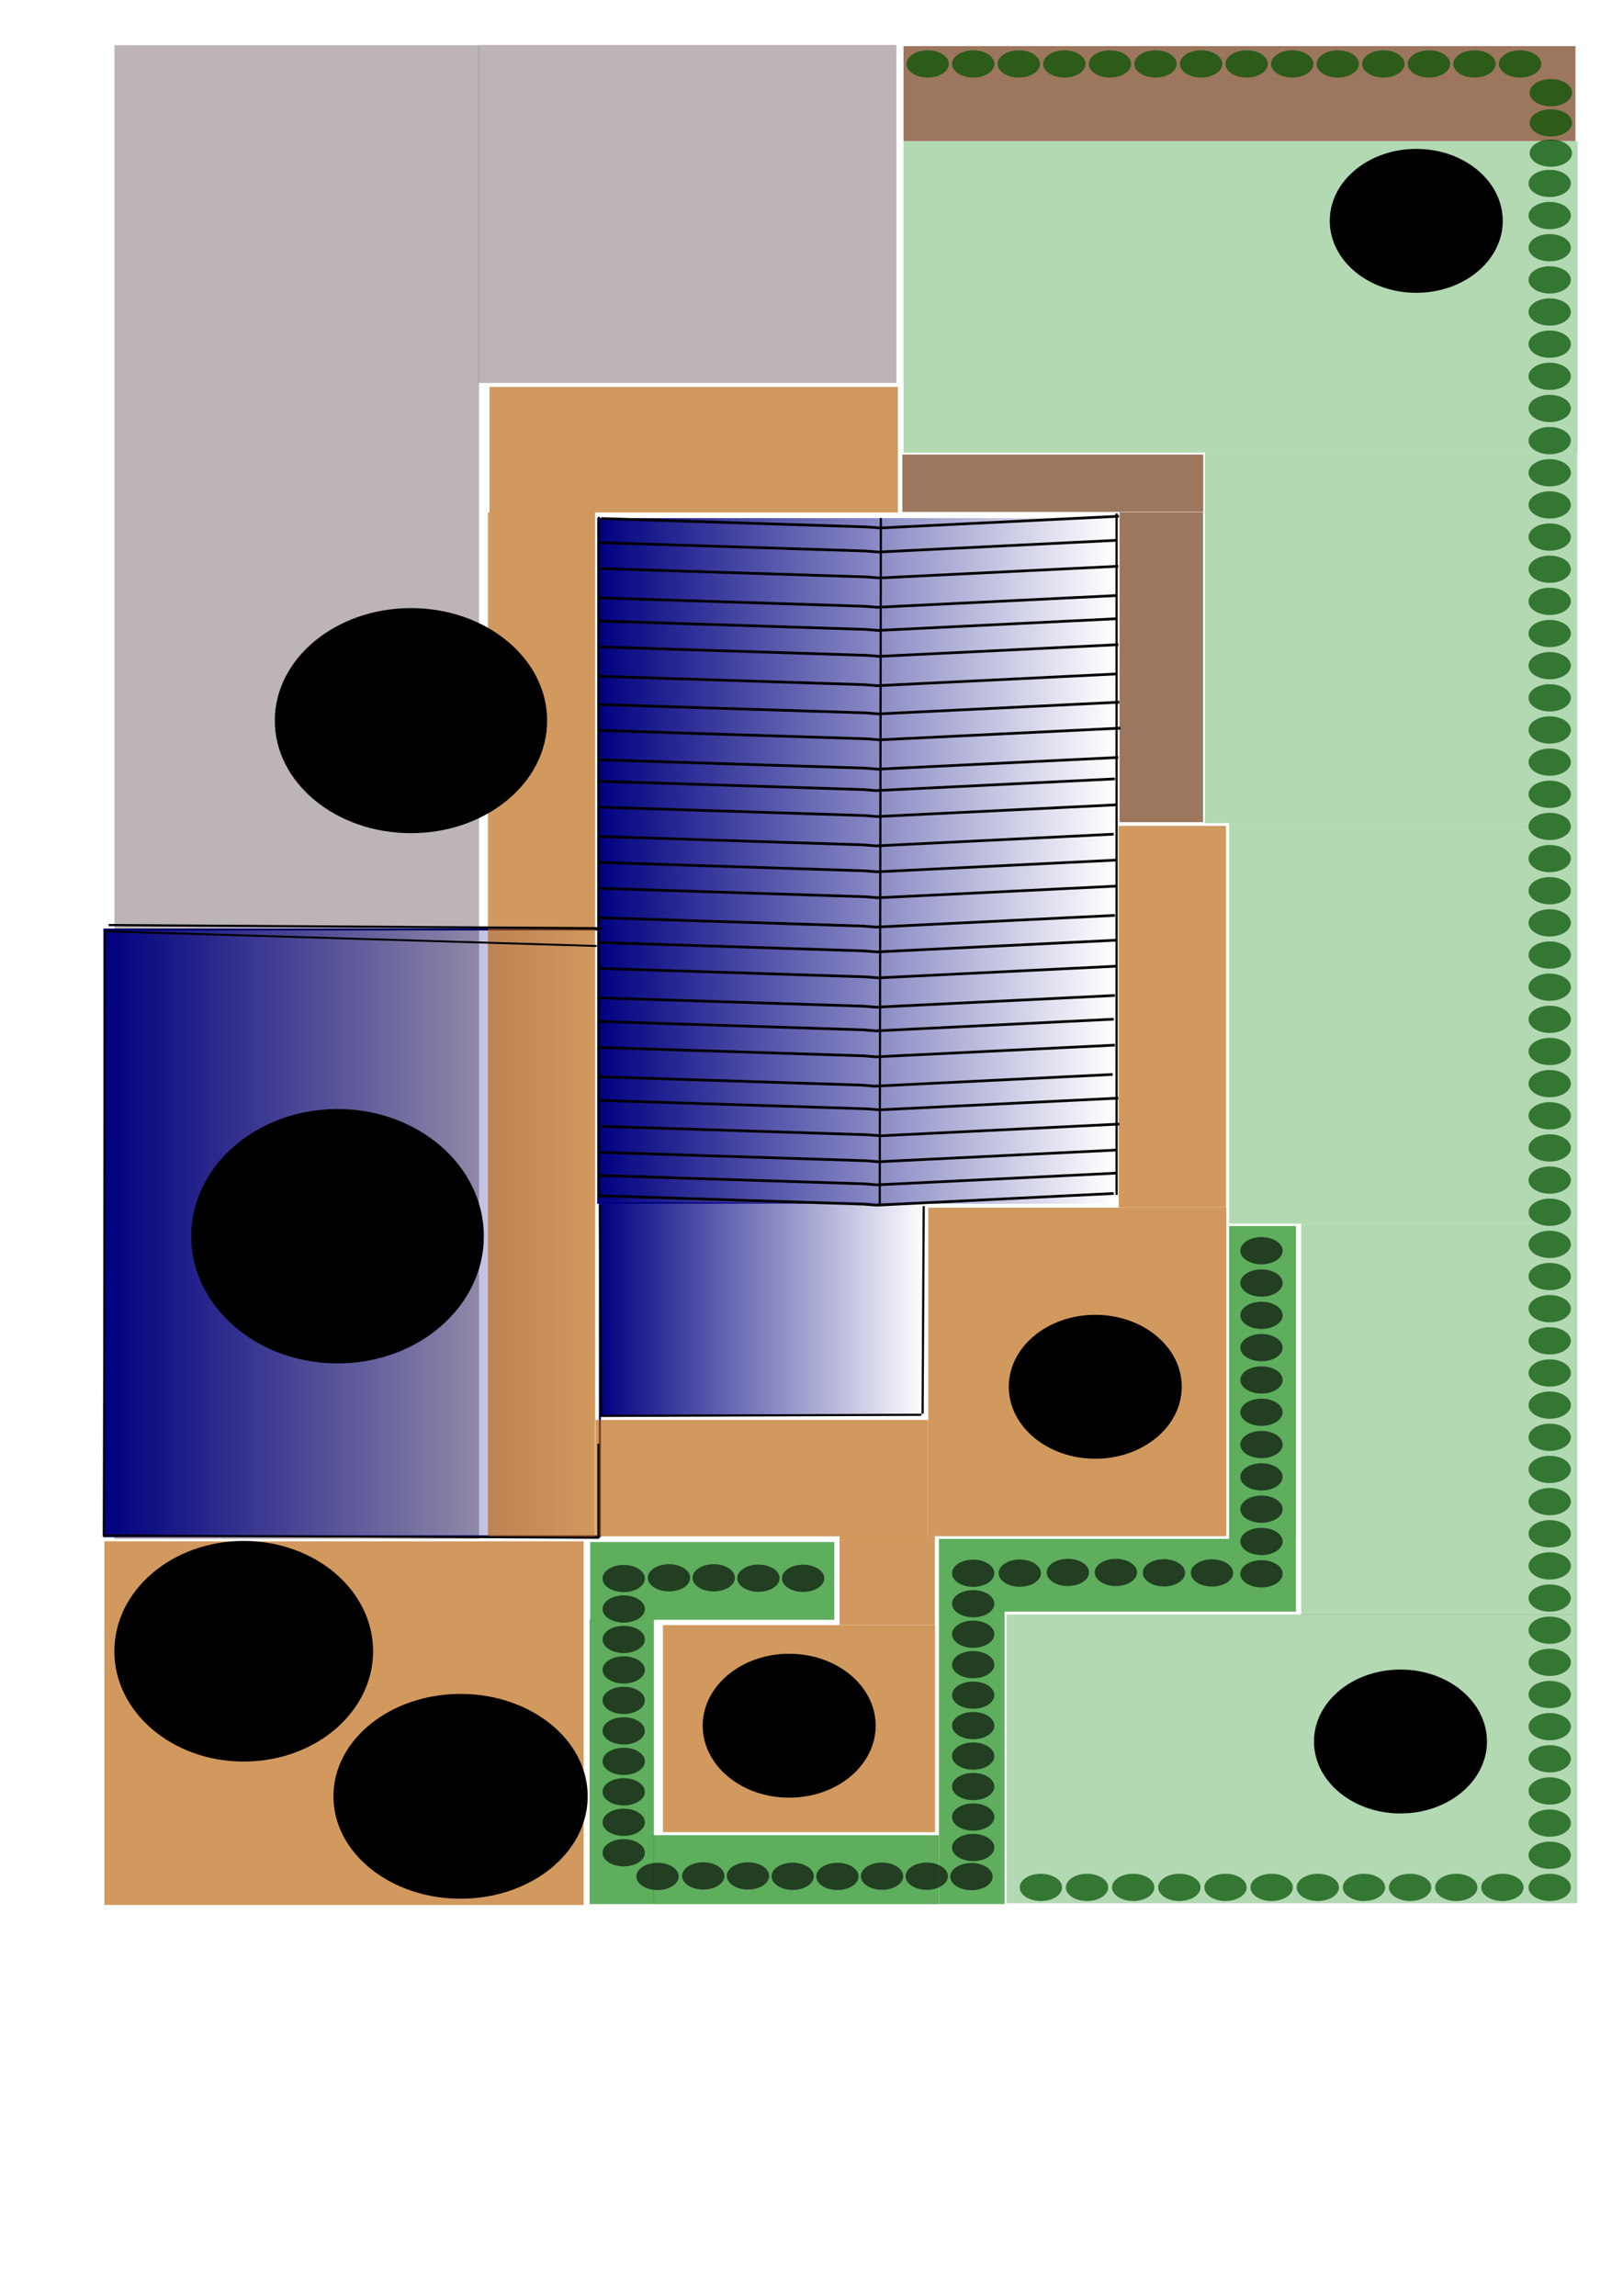 <?xml version="1.0" encoding="UTF-8" standalone="no"?>
<!-- Created with Inkscape (http://www.inkscape.org/) -->

<svg
   xmlns:osb="http://www.openswatchbook.org/uri/2009/osb"
   xmlns:dc="http://purl.org/dc/elements/1.1/"
   xmlns:cc="http://creativecommons.org/ns#"
   xmlns:rdf="http://www.w3.org/1999/02/22-rdf-syntax-ns#"
   xmlns:svg="http://www.w3.org/2000/svg"
   xmlns="http://www.w3.org/2000/svg"
   xmlns:xlink="http://www.w3.org/1999/xlink"
   xmlns:sodipodi="http://sodipodi.sourceforge.net/DTD/sodipodi-0.dtd"
   xmlns:inkscape="http://www.inkscape.org/namespaces/inkscape"
   sodipodi:docname="appelstuecker.svg"
   inkscape:version="0.91 r13725"
   version="1.1"
   id="svg2"
   viewBox="0 0 744.094 1052.362"
   height="297mm"
   width="210mm">
  <defs
     id="defs4">
    <linearGradient
       id="linearGradient5876"
       osb:paint="solid">
      <stop
         style="stop-color:#000000;stop-opacity:1;"
         offset="0"
         id="stop5878" />
    </linearGradient>
    <linearGradient
       inkscape:collect="always"
       id="5881-9">
      <stop
         style="stop-color:#000080;stop-opacity:1;"
         offset="0"
         id="stop5883" />
      <stop
         style="stop-color:#000080;stop-opacity:0;"
         offset="1"
         id="stop5885" />
    </linearGradient>
    <linearGradient
       id="linearGradient5853"
       osb:paint="solid">
      <stop
         style="stop-color:#000080;stop-opacity:1;"
         offset="0"
         id="stop5855" />
    </linearGradient>
    <linearGradient
       id="linearGradient5588"
       osb:paint="solid">
      <stop
         style="stop-color:#000000;stop-opacity:1;"
         offset="0"
         id="stop5590" />
    </linearGradient>
    <linearGradient
       inkscape:collect="always"
       xlink:href="#5881-9"
       id="linearGradient5889"
       x1="311.657"
       y1="615.492"
       x2="461.15"
       y2="615.492"
       gradientUnits="userSpaceOnUse"
       gradientTransform="translate(-37.231,-15.513)" />
    <linearGradient
       inkscape:collect="always"
       xlink:href="#5881-9"
       id="linearGradient5891"
       x1="311.04"
       y1="410.157"
       x2="548.022"
       y2="410.157"
       gradientUnits="userSpaceOnUse"
       gradientTransform="translate(-37.231,-15.513)" />
    <linearGradient
       inkscape:collect="always"
       xlink:href="#5881-9"
       id="linearGradient5892"
       x1="84.646"
       y1="538.245"
       x2="312.703"
       y2="538.245"
       gradientUnits="userSpaceOnUse"
       gradientTransform="matrix(1.001,0,0,0.767,-37.341,152.549)" />
  </defs>
  <sodipodi:namedview
     showguides="false"
     inkscape:window-maximized="1"
     inkscape:window-y="-8"
     inkscape:window-x="1760"
     inkscape:window-height="1017"
     inkscape:window-width="1920"
     showgrid="false"
     inkscape:current-layer="layer1"
     inkscape:document-units="px"
     inkscape:cy="559.52167"
     inkscape:cx="400.29678"
     inkscape:zoom="0.96694709"
     inkscape:pageshadow="2"
     inkscape:pageopacity="0.0"
     borderopacity="1.0"
     bordercolor="#666666"
     pagecolor="#ffffff"
     id="base" />
  <g
     inkscape:label="Ebene 1"
     inkscape:groupmode="layer"
     id="layer1">
    <rect
       style="fill:url(#linearGradient5891);fill-opacity:1"
       id="rect3336"
       width="236.982"
       height="314.298"
       x="273.809"
       y="237.496" />
    <rect
       style="fill:#1c0000;fill-opacity:0.29;stroke:#000065;stroke-width:0.964;stroke-opacity:0"
       id="rect5606"
       width="167.153"
       height="684.655"
       x="52.478"
       y="20.739" />
    <rect
       style="fill:url(#linearGradient5892);fill-opacity:1;stroke:#000065;stroke-width:0.887;stroke-opacity:1"
       id="rect5608"
       width="227.17"
       height="278.142"
       x="47.859"
       y="426.075" />
    <rect
       style="fill:#1c0000;fill-opacity:0.29;stroke:#000065;stroke-width:0.653;stroke-opacity:0"
       id="rect5606-3"
       width="191.541"
       height="154.934"
       x="219.434"
       y="20.598" />
    <rect
       style="fill:url(#linearGradient5889);fill-opacity:1;stroke:#000065;stroke-opacity:0"
       id="rect5641"
       width="148.492"
       height="97.985"
       x="274.927"
       y="550.986" />
    <rect
       style="fill:#b85e00;fill-opacity:0.63;stroke:#000065;stroke-width:1.213;stroke-opacity:0"
       id="rect5643"
       width="187.207"
       height="57.558"
       x="224.446"
       y="177.35" />
    <rect
       style="fill:#b85e00;fill-opacity:0.63;stroke:#000065;stroke-width:1.775;stroke-opacity:0"
       id="rect5643-2"
       width="49.138"
       height="469.812"
       x="223.688"
       y="234.835" />
    <rect
       style="fill:#b85e00;fill-opacity:0.63;stroke:#000065;stroke-width:1.054;stroke-opacity:0"
       id="rect5643-1"
       width="152.529"
       height="53.353"
       x="273.034"
       y="650.877" />
    <rect
       style="fill:#b85e00;fill-opacity:0.63;stroke:#000065;stroke-width:1.676;stroke-opacity:0"
       id="rect5643-1-9"
       width="136.62"
       height="150.584"
       x="425.584"
       y="553.587" />
    <rect
       style="fill:#b85e00;fill-opacity:0.63;stroke:#000065;stroke-width:1.084;stroke-opacity:0"
       id="rect5643-7"
       width="49.19"
       height="174.958"
       x="512.877"
       y="378.571" />
    <a
       href="/switch/slot7"
       id="slot7.link"
       transform="matrix(1.543,0,0,1.364,-323.166,-249.986)">
      <ellipse
         style="${slot7.style}"
         id="slot7"
         cx="534.876"
         cy="649.311"
         rx="25.698"
         ry="24.183">
        <title
           id="slot7.title">${slot7.title}</title>
      </ellipse>
    </a>
    <rect
       style="fill:#b85e00;fill-opacity:0.63;stroke:#000065;stroke-width:2.236;stroke-opacity:0"
       id="rect5643-1-8"
       width="219.735"
       height="166.702"
       x="47.861"
       y="706.516" />
    <rect
       style="fill:#b85e00;fill-opacity:0.63;stroke:#000065;stroke-width:1.271;stroke-opacity:0"
       id="rect5643-1-8-5"
       width="124.735"
       height="94.912"
       x="303.958"
       y="744.925" />
    <rect
       style="fill:#b85e00;fill-opacity:0.63;stroke:#000065;stroke-width:0.493;stroke-opacity:0"
       id="rect5643-1-8-5-4"
       width="43.691"
       height="40.704"
       x="384.886"
       y="704.177" />
    <rect
       style="fill:#008000;fill-opacity:0.63;stroke:#000065;stroke-width:1.293;stroke-opacity:0"
       id="rect4229"
       width="111.916"
       height="35.645"
       x="270.585"
       y="706.833" />
    <rect
       style="fill:#008000;fill-opacity:0.63;stroke:#000065;stroke-width:1.269;stroke-opacity:0"
       id="rect4229-5"
       width="29.464"
       height="130.404"
       x="270.315"
       y="742.393" />
    <rect
       style="fill:#008000;fill-opacity:0.63;stroke:#000065;stroke-width:1.317;stroke-opacity:0"
       id="rect4229-7"
       width="130.831"
       height="31.614"
       x="299.623"
       y="841.228" />
    <rect
       style="fill:#008000;fill-opacity:0.63;stroke:#000065;stroke-width:1.512;stroke-opacity:0"
       id="rect4229-7-6"
       width="163.637"
       height="33.357"
       x="430.476"
       y="705.392" />
    <rect
       style="fill:#008000;fill-opacity:0.63;stroke:#000065;stroke-width:1.3;stroke-opacity:0"
       id="rect4229-5-8"
       width="30.079"
       height="134.079"
       x="430.499"
       y="738.702" />
    <rect
       style="fill:#008000;fill-opacity:0.63;stroke:#000065;stroke-width:1.358;stroke-opacity:0"
       id="rect4229-5-8-1"
       width="30.668"
       height="143.417"
       x="563.511"
       y="561.989" />
    <rect
       style="fill:#632800;fill-opacity:0.635;stroke:#000065;stroke-width:1.077;stroke-opacity:0"
       id="rect4310"
       width="137.948"
       height="26.269"
       x="413.712"
       y="208.382" />
    <rect
       style="fill:#632800;fill-opacity:0.635;stroke:#000065;stroke-width:1.319;stroke-opacity:0"
       id="rect4310-9"
       width="142.043"
       height="38.275"
       x="234.817"
       y="-551.541"
       transform="matrix(0,1,-1,0,0,0)" />
    <rect
       style="fill:#008000;fill-opacity:0.3;stroke:#000065;stroke-width:1.082;stroke-opacity:0"
       id="rect4329"
       width="309.056"
       height="142.666"
       x="414.234"
       y="64.754" />
    <rect
       style="fill:#008000;fill-opacity:0.3;stroke:#000065;stroke-width:0.878;stroke-opacity:0"
       id="rect4329-2"
       width="170.723"
       height="169.85"
       x="552.417"
       y="207.438" />
    <rect
       style="fill:#008000;fill-opacity:0.3;stroke:#000065;stroke-width:0.883;stroke-opacity:0"
       id="rect4329-2-0"
       width="159.692"
       height="183.608"
       x="563.493"
       y="377.289" />
    <rect
       style="fill:#008000;fill-opacity:0.3;stroke:#000065;stroke-width:0.776;stroke-opacity:0"
       id="rect4329-2-0-0"
       width="126.542"
       height="179.237"
       x="596.576"
       y="560.909" />
    <rect
       style="fill:#008000;fill-opacity:0.3;stroke:#000065;stroke-width:0.959;stroke-opacity:0"
       id="rect4329-2-0-0-4"
       width="261.644"
       height="132.416"
       x="461.484"
       y="740.019" />
    <rect
       style="fill:#632800;fill-opacity:0.635;stroke:#000065;stroke-width:1.084;stroke-opacity:0"
       id="rect5953"
       width="308.057"
       height="43.538"
       x="414.232"
       y="21.147" />
    <path
       style="fill:none;fill-rule:evenodd;stroke:#000000;stroke-width:1.234px;stroke-linecap:butt;stroke-linejoin:miter;stroke-opacity:1"
       d="m 275.617,237.694 122.016,3.852 5.698,0.469 109.617,-5.374"
       id="path4186"
       inkscape:connector-curvature="0"
       sodipodi:nodetypes="cccc" />
    <path
       style="fill:none;fill-rule:evenodd;stroke:#000000;stroke-width:1.234px;stroke-linecap:butt;stroke-linejoin:miter;stroke-opacity:1"
       d="m 274.836,248.718 122.016,3.852 5.698,0.469 109.617,-5.374"
       id="path4186-3"
       inkscape:connector-curvature="0"
       sodipodi:nodetypes="cccc" />
    <path
       style="fill:none;fill-rule:evenodd;stroke:#000000;stroke-width:1.234px;stroke-linecap:butt;stroke-linejoin:miter;stroke-opacity:1"
       d="m 275.353,260.611 122.016,3.852 5.698,0.469 109.617,-5.374"
       id="path4186-3-6"
       inkscape:connector-curvature="0"
       sodipodi:nodetypes="cccc" />
    <path
       style="fill:none;fill-rule:evenodd;stroke:#000000;stroke-width:1.234px;stroke-linecap:butt;stroke-linejoin:miter;stroke-opacity:1"
       d="m 274.319,274.055 122.016,3.852 5.698,0.469 109.617,-5.374"
       id="path4186-3-6-4"
       inkscape:connector-curvature="0"
       sodipodi:nodetypes="cccc" />
    <path
       style="fill:none;fill-rule:evenodd;stroke:#000000;stroke-width:1.234px;stroke-linecap:butt;stroke-linejoin:miter;stroke-opacity:1"
       d="m 274.836,284.656 122.016,3.852 5.698,0.469 109.617,-5.374"
       id="path4186-3-3"
       inkscape:connector-curvature="0"
       sodipodi:nodetypes="cccc" />
    <path
       style="fill:none;fill-rule:evenodd;stroke:#000000;stroke-width:1.234px;stroke-linecap:butt;stroke-linejoin:miter;stroke-opacity:1"
       d="m 275.353,296.549 122.016,3.852 5.698,0.469 109.617,-5.374"
       id="path4186-3-6-8"
       inkscape:connector-curvature="0"
       sodipodi:nodetypes="cccc" />
    <path
       style="fill:none;fill-rule:evenodd;stroke:#000000;stroke-width:1.234px;stroke-linecap:butt;stroke-linejoin:miter;stroke-opacity:1"
       d="m 274.319,309.993 122.016,3.852 5.698,0.469 109.617,-5.374"
       id="path4186-3-6-4-8"
       inkscape:connector-curvature="0"
       sodipodi:nodetypes="cccc" />
    <path
       style="fill:none;fill-rule:evenodd;stroke:#000000;stroke-width:1.24px;stroke-linecap:butt;stroke-linejoin:miter;stroke-opacity:1"
       d="m 273.863,322.921 123.046,3.852 5.746,0.469 110.542,-5.373"
       id="path4186-3-5"
       inkscape:connector-curvature="0"
       sodipodi:nodetypes="cccc" />
    <path
       style="fill:none;fill-rule:evenodd;stroke:#000000;stroke-width:1.24px;stroke-linecap:butt;stroke-linejoin:miter;stroke-opacity:1"
       d="m 274.384,334.813 123.046,3.852 5.746,0.469 110.542,-5.373"
       id="path4186-3-6-0"
       inkscape:connector-curvature="0"
       sodipodi:nodetypes="cccc" />
    <path
       style="fill:none;fill-rule:evenodd;stroke:#000000;stroke-width:1.238px;stroke-linecap:butt;stroke-linejoin:miter;stroke-opacity:1"
       d="m 274.073,348.257 122.67,3.852 5.728,0.469 110.204,-5.374"
       id="path4186-3-6-4-4"
       inkscape:connector-curvature="0"
       sodipodi:nodetypes="cccc" />
    <path
       style="fill:none;fill-rule:evenodd;stroke:#000000;stroke-width:1.234px;stroke-linecap:butt;stroke-linejoin:miter;stroke-opacity:1"
       d="m 273.802,358.082 122.016,3.852 5.698,0.469 109.617,-5.374"
       id="path4186-3-4"
       inkscape:connector-curvature="0"
       sodipodi:nodetypes="cccc" />
    <path
       style="fill:none;fill-rule:evenodd;stroke:#000000;stroke-width:1.234px;stroke-linecap:butt;stroke-linejoin:miter;stroke-opacity:1"
       d="m 274.319,369.976 122.016,3.852 5.698,0.469 109.617,-5.374"
       id="path4186-3-6-3"
       inkscape:connector-curvature="0"
       sodipodi:nodetypes="cccc" />
    <path
       style="fill:none;fill-rule:evenodd;stroke:#000000;stroke-width:1.231px;stroke-linecap:butt;stroke-linejoin:miter;stroke-opacity:1"
       d="m 274.564,383.42 121.358,3.853 5.667,0.469 109.025,-5.374"
       id="path4186-3-6-4-9"
       inkscape:connector-curvature="0"
       sodipodi:nodetypes="cccc" />
    <path
       style="fill:none;fill-rule:evenodd;stroke:#000000;stroke-width:1.234px;stroke-linecap:butt;stroke-linejoin:miter;stroke-opacity:1"
       d="m 274.319,395.313 122.016,3.852 5.698,0.469 109.617,-5.374"
       id="path4186-3-2"
       inkscape:connector-curvature="0"
       sodipodi:nodetypes="cccc" />
    <path
       style="fill:none;fill-rule:evenodd;stroke:#000000;stroke-width:1.234px;stroke-linecap:butt;stroke-linejoin:miter;stroke-opacity:1"
       d="m 274.836,407.206 122.016,3.852 5.698,0.469 109.617,-5.374"
       id="path4186-3-6-9"
       inkscape:connector-curvature="0"
       sodipodi:nodetypes="cccc" />
    <path
       style="fill:none;fill-rule:evenodd;stroke:#000000;stroke-width:1.234px;stroke-linecap:butt;stroke-linejoin:miter;stroke-opacity:1"
       d="m 273.802,420.651 122.016,3.852 5.698,0.469 109.617,-5.374"
       id="path4186-3-6-4-2"
       inkscape:connector-curvature="0"
       sodipodi:nodetypes="cccc" />
    <path
       style="fill:none;fill-rule:evenodd;stroke:#000000;stroke-width:1.234px;stroke-linecap:butt;stroke-linejoin:miter;stroke-opacity:1"
       d="m 274.319,432.027 122.016,3.852 5.698,0.469 109.617,-5.374"
       id="path4186-3-66"
       inkscape:connector-curvature="0"
       sodipodi:nodetypes="cccc" />
    <path
       style="fill:none;fill-rule:evenodd;stroke:#000000;stroke-width:1.234px;stroke-linecap:butt;stroke-linejoin:miter;stroke-opacity:1"
       d="m 274.836,443.92 122.016,3.852 5.698,0.469 109.617,-5.374"
       id="path4186-3-6-7"
       inkscape:connector-curvature="0"
       sodipodi:nodetypes="cccc" />
    <path
       style="fill:none;fill-rule:evenodd;stroke:#000000;stroke-width:1.234px;stroke-linecap:butt;stroke-linejoin:miter;stroke-opacity:1"
       d="m 273.802,457.364 122.016,3.852 5.698,0.469 109.617,-5.374"
       id="path4186-3-6-4-6"
       inkscape:connector-curvature="0"
       sodipodi:nodetypes="cccc" />
    <path
       style="fill:none;fill-rule:evenodd;stroke:#000000;stroke-width:1.231px;stroke-linecap:butt;stroke-linejoin:miter;stroke-opacity:1"
       d="m 274.564,468.223 121.358,3.853 5.667,0.469 109.025,-5.374"
       id="path4186-3-0"
       inkscape:connector-curvature="0"
       sodipodi:nodetypes="cccc" />
    <path
       style="fill:none;fill-rule:evenodd;stroke:#000000;stroke-width:1.234px;stroke-linecap:butt;stroke-linejoin:miter;stroke-opacity:1"
       d="m 273.802,480.116 122.016,3.852 5.698,0.469 109.617,-5.374"
       id="path4186-3-6-6"
       inkscape:connector-curvature="0"
       sodipodi:nodetypes="cccc" />
    <path
       style="fill:none;fill-rule:evenodd;stroke:#000000;stroke-width:1.231px;stroke-linecap:butt;stroke-linejoin:miter;stroke-opacity:1"
       d="m 274.047,493.56 121.358,3.853 5.667,0.469 109.025,-5.374"
       id="path4186-3-6-4-5"
       inkscape:connector-curvature="0"
       sodipodi:nodetypes="cccc" />
    <path
       style="fill:none;fill-rule:evenodd;stroke:#000000;stroke-width:1.234px;stroke-linecap:butt;stroke-linejoin:miter;stroke-opacity:1"
       d="m 275.353,504.419 122.016,3.852 5.698,0.469 109.617,-5.374"
       id="path4186-3-05"
       inkscape:connector-curvature="0"
       sodipodi:nodetypes="cccc" />
    <path
       style="fill:none;fill-rule:evenodd;stroke:#000000;stroke-width:1.234px;stroke-linecap:butt;stroke-linejoin:miter;stroke-opacity:1"
       d="m 275.87,516.312 122.016,3.852 5.698,0.469 109.617,-5.374"
       id="path4186-3-6-92"
       inkscape:connector-curvature="0"
       sodipodi:nodetypes="cccc" />
    <path
       style="fill:none;fill-rule:evenodd;stroke:#000000;stroke-width:1.234px;stroke-linecap:butt;stroke-linejoin:miter;stroke-opacity:1"
       d="m 274.836,528.206 122.016,3.852 5.698,0.469 109.617,-5.374"
       id="path4186-3-6-4-7"
       inkscape:connector-curvature="0"
       sodipodi:nodetypes="cccc" />
    <path
       style="fill:none;fill-rule:evenodd;stroke:#000000;stroke-width:1.234px;stroke-linecap:butt;stroke-linejoin:miter;stroke-opacity:1"
       d="m 274.319,538.806 122.016,3.852 5.698,0.469 109.617,-5.374"
       id="path4186-3-6-4-7-6"
       inkscape:connector-curvature="0"
       sodipodi:nodetypes="cccc" />
    <path
       style="fill:none;fill-rule:evenodd;stroke:#000000;stroke-width:1.231px;stroke-linecap:butt;stroke-linejoin:miter;stroke-opacity:1"
       d="m 274.747,548.113 121.264,3.853 5.663,0.469 108.941,-5.374"
       id="path4186-3-6-4-7-6-3"
       inkscape:connector-curvature="0"
       sodipodi:nodetypes="cccc" />
    <path
       style="fill:none;fill-rule:evenodd;stroke:#000000;stroke-width:1px;stroke-linecap:butt;stroke-linejoin:miter;stroke-opacity:1"
       d="m 403.848,237.426 -0.517,314.392"
       id="path4358"
       inkscape:connector-curvature="0" />
    <path
       style="fill:none;fill-rule:evenodd;stroke:#000000;stroke-width:0.992px;stroke-linecap:butt;stroke-linejoin:miter;stroke-opacity:1"
       d="m 511.92,235.358 0,312.375"
       id="path4360"
       inkscape:connector-curvature="0" />
    <path
       style="fill:none;fill-rule:evenodd;stroke:#000000;stroke-width:1px;stroke-linecap:butt;stroke-linejoin:miter;stroke-opacity:1"
       d="m 274.576,236.909 0,312.323"
       id="path4362"
       inkscape:connector-curvature="0" />
    <path
       style="fill:none;fill-rule:evenodd;stroke:#000000;stroke-width:1px;stroke-linecap:butt;stroke-linejoin:miter;stroke-opacity:1"
       d="m 275.093,552.335 0.517,96.179"
       id="path4364"
       inkscape:connector-curvature="0" />
    <path
       style="fill:none;fill-rule:evenodd;stroke:#000000;stroke-width:1px;stroke-linecap:butt;stroke-linejoin:miter;stroke-opacity:1"
       d="m 422.464,648.514 -147.371,0.517"
       id="path4366"
       inkscape:connector-curvature="0" />
    <path
       style="fill:none;fill-rule:evenodd;stroke:#000000;stroke-width:1px;stroke-linecap:butt;stroke-linejoin:miter;stroke-opacity:1"
       d="m 423.498,552.852 -0.517,95.145"
       id="path4368"
       inkscape:connector-curvature="0" />
    <path
       style="fill:none;fill-rule:evenodd;stroke:#000000;stroke-width:0.877px;stroke-linecap:butt;stroke-linejoin:miter;stroke-opacity:1"
       d="m 273.622,433.625 -225.352,-6.726 -0.734,276.891 226.82,1.121 0,-43.159"
       id="path4370"
       inkscape:connector-curvature="0"
       sodipodi:nodetypes="ccccc" />
    <path
       style="fill:none;fill-rule:evenodd;stroke:#000000;stroke-width:1px;stroke-linecap:butt;stroke-linejoin:miter;stroke-opacity:1"
       d="m 49.791,424.039 226.696,1.463"
       id="path4372"
       inkscape:connector-curvature="0" />
    <ellipse
       style="fill:#000000;fill-opacity:0.635;stroke:#000065;stroke-width:0.942;stroke-opacity:0"
       id="path4374"
       cx="368.203"
       cy="723.469"
       rx="9.702"
       ry="6.243" />
    <ellipse
       style="fill:#000000;fill-opacity:0.635;stroke:#000065;stroke-width:0.942;stroke-opacity:0"
       id="path4374-5"
       cx="347.709"
       cy="723.423"
       rx="9.702"
       ry="6.243" />
    <ellipse
       style="fill:#000000;fill-opacity:0.635;stroke:#000065;stroke-width:0.942;stroke-opacity:0"
       id="path4374-3"
       cx="327.214"
       cy="723.244"
       rx="9.702"
       ry="6.243" />
    <ellipse
       style="fill:#000000;fill-opacity:0.635;stroke:#000065;stroke-width:0.942;stroke-opacity:0"
       id="path4374-5-3"
       cx="306.72"
       cy="723.242"
       rx="9.702"
       ry="6.243" />
    <ellipse
       style="fill:#000000;fill-opacity:0.635;stroke:#000065;stroke-width:0.942;stroke-opacity:0"
       id="path4374-5-3-5-2"
       cx="285.944"
       cy="737.529"
       rx="9.702"
       ry="6.243" />
    <ellipse
       style="fill:#000000;fill-opacity:0.635;stroke:#000065;stroke-width:0.942;stroke-opacity:0"
       id="path4374-5-3-5-2-5"
       cx="285.944"
       cy="751.497"
       rx="9.702"
       ry="6.243" />
    <ellipse
       style="fill:#000000;fill-opacity:0.635;stroke:#000065;stroke-width:0.942;stroke-opacity:0"
       id="path4374-5-3-5-2-6"
       cx="285.944"
       cy="723.56"
       rx="9.702"
       ry="6.243" />
    <ellipse
       style="fill:#000000;fill-opacity:0.635;stroke:#000065;stroke-width:0.942;stroke-opacity:0"
       id="path4374-5-3-5-2-58"
       cx="285.944"
       cy="779.433"
       rx="9.702"
       ry="6.243" />
    <ellipse
       style="fill:#000000;fill-opacity:0.635;stroke:#000065;stroke-width:0.942;stroke-opacity:0"
       id="path4374-5-3-5-2-5-9"
       cx="285.944"
       cy="793.402"
       rx="9.702"
       ry="6.243" />
    <ellipse
       style="fill:#000000;fill-opacity:0.635;stroke:#000065;stroke-width:0.942;stroke-opacity:0"
       id="path4374-5-3-5-2-6-8"
       cx="285.944"
       cy="765.465"
       rx="9.702"
       ry="6.243" />
    <ellipse
       style="fill:#000000;fill-opacity:0.635;stroke:#000065;stroke-width:0.942;stroke-opacity:0"
       id="path4374-5-3-5-2-4"
       cx="285.944"
       cy="821.338"
       rx="9.702"
       ry="6.243" />
    <ellipse
       style="fill:#000000;fill-opacity:0.635;stroke:#000065;stroke-width:0.942;stroke-opacity:0"
       id="path4374-5-3-5-2-5-4"
       cx="285.944"
       cy="835.306"
       rx="9.702"
       ry="6.243" />
    <ellipse
       style="fill:#000000;fill-opacity:0.635;stroke:#000065;stroke-width:0.942;stroke-opacity:0"
       id="path4374-5-3-5-2-6-9"
       cx="285.944"
       cy="807.37"
       rx="9.702"
       ry="6.243" />
    <ellipse
       style="fill:#000000;fill-opacity:0.635;stroke:#000065;stroke-width:0.942;stroke-opacity:0"
       id="path4374-5-3-5-2-5-4-3"
       cx="285.944"
       cy="849.275"
       rx="9.702"
       ry="6.243" />
    <ellipse
       style="fill:#000000;fill-opacity:0.635;stroke:#000065;stroke-width:0.942;stroke-opacity:0"
       id="path4374-5-3-5-2-5-4-3-0"
       cx="301.464"
       cy="860.133"
       rx="9.702"
       ry="6.243" />
    <ellipse
       style="fill:#000000;fill-opacity:0.635;stroke:#000065;stroke-width:0.942;stroke-opacity:0"
       id="path4374-6"
       cx="383.915"
       cy="860.117"
       rx="9.702"
       ry="6.243" />
    <ellipse
       style="fill:#000000;fill-opacity:0.635;stroke:#000065;stroke-width:0.942;stroke-opacity:0"
       id="path4374-5-4"
       cx="363.421"
       cy="860.071"
       rx="9.702"
       ry="6.243" />
    <ellipse
       style="fill:#000000;fill-opacity:0.635;stroke:#000065;stroke-width:0.942;stroke-opacity:0"
       id="path4374-3-6"
       cx="342.926"
       cy="859.893"
       rx="9.702"
       ry="6.243" />
    <ellipse
       style="fill:#000000;fill-opacity:0.635;stroke:#000065;stroke-width:0.942;stroke-opacity:0"
       id="path4374-5-3-2"
       cx="322.431"
       cy="859.891"
       rx="9.702"
       ry="6.243" />
    <ellipse
       style="fill:#000000;fill-opacity:0.635;stroke:#000065;stroke-width:0.942;stroke-opacity:0"
       id="path4374-5-8"
       cx="445.38"
       cy="860.201"
       rx="9.702"
       ry="6.243" />
    <ellipse
       style="fill:#000000;fill-opacity:0.635;stroke:#000065;stroke-width:0.942;stroke-opacity:0"
       id="path4374-3-9"
       cx="424.885"
       cy="860.022"
       rx="9.702"
       ry="6.243" />
    <ellipse
       style="fill:#000000;fill-opacity:0.635;stroke:#000065;stroke-width:0.942;stroke-opacity:0"
       id="path4374-5-3-5"
       cx="404.39"
       cy="860.02"
       rx="9.702"
       ry="6.243" />
    <ellipse
       style="fill:#000000;fill-opacity:0.635;stroke:#000065;stroke-width:0.942;stroke-opacity:0"
       id="path4374-5-3-5-2-3"
       cx="446.17"
       cy="735.119"
       rx="9.702"
       ry="6.243" />
    <ellipse
       style="fill:#000000;fill-opacity:0.635;stroke:#000065;stroke-width:0.942;stroke-opacity:0"
       id="path4374-5-3-5-2-5-7"
       cx="446.17"
       cy="749.087"
       rx="9.702"
       ry="6.243" />
    <ellipse
       style="fill:#000000;fill-opacity:0.635;stroke:#000065;stroke-width:0.942;stroke-opacity:0"
       id="path4374-5-3-5-2-6-88"
       cx="446.17"
       cy="721.151"
       rx="9.702"
       ry="6.243" />
    <ellipse
       style="fill:#000000;fill-opacity:0.635;stroke:#000065;stroke-width:0.942;stroke-opacity:0"
       id="path4374-5-3-5-2-58-3"
       cx="446.17"
       cy="777.024"
       rx="9.702"
       ry="6.243" />
    <ellipse
       style="fill:#000000;fill-opacity:0.635;stroke:#000065;stroke-width:0.942;stroke-opacity:0"
       id="path4374-5-3-5-2-5-9-1"
       cx="446.17"
       cy="790.992"
       rx="9.702"
       ry="6.243" />
    <ellipse
       style="fill:#000000;fill-opacity:0.635;stroke:#000065;stroke-width:0.942;stroke-opacity:0"
       id="path4374-5-3-5-2-6-8-4"
       cx="446.17"
       cy="763.056"
       rx="9.702"
       ry="6.243" />
    <ellipse
       style="fill:#000000;fill-opacity:0.635;stroke:#000065;stroke-width:0.942;stroke-opacity:0"
       id="path4374-5-3-5-2-4-0"
       cx="446.17"
       cy="818.929"
       rx="9.702"
       ry="6.243" />
    <ellipse
       style="fill:#000000;fill-opacity:0.635;stroke:#000065;stroke-width:0.942;stroke-opacity:0"
       id="path4374-5-3-5-2-5-4-1"
       cx="446.17"
       cy="832.897"
       rx="9.702"
       ry="6.243" />
    <ellipse
       style="fill:#000000;fill-opacity:0.635;stroke:#000065;stroke-width:0.942;stroke-opacity:0"
       id="path4374-5-3-5-2-6-9-9"
       cx="446.17"
       cy="804.96"
       rx="9.702"
       ry="6.243" />
    <ellipse
       style="fill:#000000;fill-opacity:0.635;stroke:#000065;stroke-width:0.942;stroke-opacity:0"
       id="path4374-5-3-5-2-5-4-3-8"
       cx="446.17"
       cy="846.865"
       rx="9.702"
       ry="6.243" />
    <ellipse
       style="fill:#000000;fill-opacity:0.635;stroke:#000065;stroke-width:0.942;stroke-opacity:0"
       id="path4374-9"
       cx="555.656"
       cy="721.005"
       rx="9.702"
       ry="6.243" />
    <ellipse
       style="fill:#000000;fill-opacity:0.635;stroke:#000065;stroke-width:0.942;stroke-opacity:0"
       id="path4374-5-9"
       cx="533.627"
       cy="720.959"
       rx="9.702"
       ry="6.243" />
    <ellipse
       style="fill:#000000;fill-opacity:0.635;stroke:#000065;stroke-width:0.942;stroke-opacity:0"
       id="path4374-3-1"
       cx="511.597"
       cy="720.78"
       rx="9.702"
       ry="6.243" />
    <ellipse
       style="fill:#000000;fill-opacity:0.635;stroke:#000065;stroke-width:0.942;stroke-opacity:0"
       id="path4374-5-3-51"
       cx="489.568"
       cy="720.779"
       rx="9.702"
       ry="6.243" />
    <ellipse
       style="fill:#000000;fill-opacity:0.635;stroke:#000065;stroke-width:0.942;stroke-opacity:0"
       id="path4374-5-3-5-2-6-4"
       cx="467.539"
       cy="721.097"
       rx="9.702"
       ry="6.243" />
    <ellipse
       style="fill:#000000;fill-opacity:0.635;stroke:#000065;stroke-width:0.942;stroke-opacity:0"
       id="path4374-5-9-0"
       cx="578.353"
       cy="721.401"
       rx="9.702"
       ry="6.243" />
    <ellipse
       style="fill:#000000;fill-opacity:0.635;stroke:#000065;stroke-width:0.942;stroke-opacity:0"
       id="path4374-5-8-1"
       cx="578.353"
       cy="706.591"
       rx="9.702"
       ry="6.243" />
    <ellipse
       style="fill:#000000;fill-opacity:0.635;stroke:#000065;stroke-width:0.942;stroke-opacity:0"
       id="path4374-5-3-5-2-3-8"
       cx="578.353"
       cy="573.308"
       rx="9.702"
       ry="6.243" />
    <ellipse
       style="fill:#000000;fill-opacity:0.635;stroke:#000065;stroke-width:0.942;stroke-opacity:0"
       id="path4374-5-3-5-2-5-7-1"
       cx="578.353"
       cy="588.117"
       rx="9.702"
       ry="6.243" />
    <ellipse
       style="fill:#000000;fill-opacity:0.635;stroke:#000065;stroke-width:0.942;stroke-opacity:0"
       id="path4374-5-3-5-2-58-3-8"
       cx="578.353"
       cy="617.736"
       rx="9.702"
       ry="6.243" />
    <ellipse
       style="fill:#000000;fill-opacity:0.635;stroke:#000065;stroke-width:0.942;stroke-opacity:0"
       id="path4374-5-3-5-2-5-9-1-4"
       cx="578.353"
       cy="632.545"
       rx="9.702"
       ry="6.243" />
    <ellipse
       style="fill:#000000;fill-opacity:0.635;stroke:#000065;stroke-width:0.942;stroke-opacity:0"
       id="path4374-5-3-5-2-6-8-4-5"
       cx="578.353"
       cy="602.926"
       rx="9.702"
       ry="6.243" />
    <ellipse
       style="fill:#000000;fill-opacity:0.635;stroke:#000065;stroke-width:0.942;stroke-opacity:0"
       id="path4374-5-3-5-2-4-0-9"
       cx="578.353"
       cy="662.164"
       rx="9.702"
       ry="6.243" />
    <ellipse
       style="fill:#000000;fill-opacity:0.635;stroke:#000065;stroke-width:0.942;stroke-opacity:0"
       id="path4374-5-3-5-2-5-4-1-6"
       cx="578.353"
       cy="676.973"
       rx="9.702"
       ry="6.243" />
    <ellipse
       style="fill:#000000;fill-opacity:0.635;stroke:#000065;stroke-width:0.942;stroke-opacity:0"
       id="path4374-5-3-5-2-6-9-9-0"
       cx="578.353"
       cy="647.354"
       rx="9.702"
       ry="6.243" />
    <ellipse
       style="fill:#000000;fill-opacity:0.635;stroke:#000065;stroke-width:0.942;stroke-opacity:0"
       id="path4374-5-3-5-2-5-4-3-8-5"
       cx="578.353"
       cy="691.782"
       rx="9.702"
       ry="6.243" />
    <ellipse
       style="fill:#005200;fill-opacity:0.715;stroke:#000065;stroke-width:0.942;stroke-opacity:0"
       id="path4374-5-9-0-6"
       cx="710.487"
       cy="865.155"
       rx="9.702"
       ry="6.243" />
    <ellipse
       style="fill:#005200;fill-opacity:0.715;stroke:#000065;stroke-width:0.942;stroke-opacity:0"
       id="path4374-5-8-1-8"
       cx="710.487"
       cy="850.418"
       rx="9.702"
       ry="6.243" />
    <ellipse
       style="fill:#005200;fill-opacity:0.715;stroke:#000065;stroke-width:0.942;stroke-opacity:0"
       id="path4374-5-3-5-2-3-8-6"
       cx="710.487"
       cy="717.781"
       rx="9.702"
       ry="6.243" />
    <ellipse
       style="fill:#005200;fill-opacity:0.715;stroke:#000065;stroke-width:0.942;stroke-opacity:0"
       id="path4374-5-3-5-2-5-7-1-6"
       cx="710.487"
       cy="732.519"
       rx="9.702"
       ry="6.243" />
    <ellipse
       style="fill:#005200;fill-opacity:0.715;stroke:#000065;stroke-width:0.942;stroke-opacity:0"
       id="path4374-5-3-5-2-58-3-8-6"
       cx="710.487"
       cy="761.994"
       rx="9.702"
       ry="6.243" />
    <ellipse
       style="fill:#005200;fill-opacity:0.715;stroke:#000065;stroke-width:0.942;stroke-opacity:0"
       id="path4374-5-3-5-2-5-9-1-4-8"
       cx="710.487"
       cy="776.731"
       rx="9.702"
       ry="6.243" />
    <ellipse
       style="fill:#005200;fill-opacity:0.715;stroke:#000065;stroke-width:0.942;stroke-opacity:0"
       id="path4374-5-3-5-2-6-8-4-5-3"
       cx="710.487"
       cy="747.256"
       rx="9.702"
       ry="6.243" />
    <ellipse
       style="fill:#005200;fill-opacity:0.715;stroke:#000065;stroke-width:0.942;stroke-opacity:0"
       id="path4374-5-3-5-2-4-0-9-3"
       cx="710.487"
       cy="806.206"
       rx="9.702"
       ry="6.243" />
    <ellipse
       style="fill:#005200;fill-opacity:0.715;stroke:#000065;stroke-width:0.942;stroke-opacity:0"
       id="path4374-5-3-5-2-5-4-1-6-7"
       cx="710.487"
       cy="820.943"
       rx="9.702"
       ry="6.243" />
    <ellipse
       style="fill:#005200;fill-opacity:0.715;stroke:#000065;stroke-width:0.942;stroke-opacity:0"
       id="path4374-5-3-5-2-6-9-9-0-3"
       cx="710.487"
       cy="791.468"
       rx="9.702"
       ry="6.243" />
    <ellipse
       style="fill:#005200;fill-opacity:0.715;stroke:#000065;stroke-width:0.942;stroke-opacity:0"
       id="path4374-5-3-5-2-5-4-3-8-5-4"
       cx="710.487"
       cy="835.68"
       rx="9.702"
       ry="6.243" />
    <ellipse
       style="fill:#005200;fill-opacity:0.715;stroke:#000065;stroke-width:0.942;stroke-opacity:0"
       id="path4374-5-9-0-6-5"
       cx="710.487"
       cy="703.044"
       rx="9.702"
       ry="6.243" />
    <ellipse
       style="fill:#005200;fill-opacity:0.715;stroke:#000065;stroke-width:0.942;stroke-opacity:0"
       id="path4374-5-8-1-8-9"
       cx="710.487"
       cy="688.307"
       rx="9.702"
       ry="6.243" />
    <ellipse
       style="fill:#005200;fill-opacity:0.715;stroke:#000065;stroke-width:0.942;stroke-opacity:0"
       id="path4374-5-3-5-2-3-8-6-4"
       cx="710.487"
       cy="555.671"
       rx="9.702"
       ry="6.243" />
    <ellipse
       style="fill:#005200;fill-opacity:0.715;stroke:#000065;stroke-width:0.942;stroke-opacity:0"
       id="path4374-5-3-5-2-5-7-1-6-7"
       cx="710.487"
       cy="570.408"
       rx="9.702"
       ry="6.243" />
    <ellipse
       style="fill:#005200;fill-opacity:0.715;stroke:#000065;stroke-width:0.942;stroke-opacity:0"
       id="path4374-5-3-5-2-58-3-8-6-7"
       cx="710.487"
       cy="599.883"
       rx="9.702"
       ry="6.243" />
    <ellipse
       style="fill:#005200;fill-opacity:0.715;stroke:#000065;stroke-width:0.942;stroke-opacity:0"
       id="path4374-5-3-5-2-5-9-1-4-8-5"
       cx="710.487"
       cy="614.62"
       rx="9.702"
       ry="6.243" />
    <ellipse
       style="fill:#005200;fill-opacity:0.715;stroke:#000065;stroke-width:0.942;stroke-opacity:0"
       id="path4374-5-3-5-2-6-8-4-5-3-2"
       cx="710.487"
       cy="585.145"
       rx="9.702"
       ry="6.243" />
    <ellipse
       style="fill:#005200;fill-opacity:0.715;stroke:#000065;stroke-width:0.942;stroke-opacity:0"
       id="path4374-5-3-5-2-4-0-9-3-0"
       cx="710.487"
       cy="644.095"
       rx="9.702"
       ry="6.243" />
    <ellipse
       style="fill:#005200;fill-opacity:0.715;stroke:#000065;stroke-width:0.942;stroke-opacity:0"
       id="path4374-5-3-5-2-5-4-1-6-7-2"
       cx="710.487"
       cy="658.832"
       rx="9.702"
       ry="6.243" />
    <ellipse
       style="fill:#005200;fill-opacity:0.715;stroke:#000065;stroke-width:0.942;stroke-opacity:0"
       id="path4374-5-3-5-2-6-9-9-0-3-7"
       cx="710.487"
       cy="629.357"
       rx="9.702"
       ry="6.243" />
    <ellipse
       style="fill:#005200;fill-opacity:0.715;stroke:#000065;stroke-width:0.942;stroke-opacity:0"
       id="path4374-5-3-5-2-5-4-3-8-5-4-3"
       cx="710.487"
       cy="673.569"
       rx="9.702"
       ry="6.243" />
    <ellipse
       style="fill:#005200;fill-opacity:0.715;stroke:#000065;stroke-width:0.942;stroke-opacity:0"
       id="path4374-5-9-0-6-6"
       cx="710.487"
       cy="540.933"
       rx="9.702"
       ry="6.243" />
    <ellipse
       style="fill:#005200;fill-opacity:0.715;stroke:#000065;stroke-width:0.942;stroke-opacity:0"
       id="path4374-5-8-1-8-7"
       cx="710.487"
       cy="526.196"
       rx="9.702"
       ry="6.243" />
    <ellipse
       style="fill:#005200;fill-opacity:0.715;stroke:#000065;stroke-width:0.942;stroke-opacity:0"
       id="path4374-5-3-5-2-3-8-6-47"
       cx="710.487"
       cy="393.56"
       rx="9.702"
       ry="6.243" />
    <ellipse
       style="fill:#005200;fill-opacity:0.715;stroke:#000065;stroke-width:0.942;stroke-opacity:0"
       id="path4374-5-3-5-2-5-7-1-6-5"
       cx="710.487"
       cy="408.297"
       rx="9.702"
       ry="6.243" />
    <ellipse
       style="fill:#005200;fill-opacity:0.715;stroke:#000065;stroke-width:0.942;stroke-opacity:0"
       id="path4374-5-3-5-2-58-3-8-6-3"
       cx="710.487"
       cy="437.772"
       rx="9.702"
       ry="6.243" />
    <ellipse
       style="fill:#005200;fill-opacity:0.715;stroke:#000065;stroke-width:0.942;stroke-opacity:0"
       id="path4374-5-3-5-2-5-9-1-4-8-6"
       cx="710.487"
       cy="452.509"
       rx="9.702"
       ry="6.243" />
    <ellipse
       style="fill:#005200;fill-opacity:0.715;stroke:#000065;stroke-width:0.942;stroke-opacity:0"
       id="path4374-5-3-5-2-6-8-4-5-3-6"
       cx="710.487"
       cy="423.034"
       rx="9.702"
       ry="6.243" />
    <ellipse
       style="fill:#005200;fill-opacity:0.715;stroke:#000065;stroke-width:0.942;stroke-opacity:0"
       id="path4374-5-3-5-2-4-0-9-3-7"
       cx="710.487"
       cy="481.984"
       rx="9.702"
       ry="6.243" />
    <ellipse
       style="fill:#005200;fill-opacity:0.715;stroke:#000065;stroke-width:0.942;stroke-opacity:0"
       id="path4374-5-3-5-2-5-4-1-6-7-9"
       cx="710.487"
       cy="496.721"
       rx="9.702"
       ry="6.243" />
    <ellipse
       style="fill:#005200;fill-opacity:0.715;stroke:#000065;stroke-width:0.942;stroke-opacity:0"
       id="path4374-5-3-5-2-6-9-9-0-3-0"
       cx="710.487"
       cy="467.246"
       rx="9.702"
       ry="6.243" />
    <ellipse
       style="fill:#005200;fill-opacity:0.715;stroke:#000065;stroke-width:0.942;stroke-opacity:0"
       id="path4374-5-3-5-2-5-4-3-8-5-4-8"
       cx="710.487"
       cy="511.458"
       rx="9.702"
       ry="6.243" />
    <ellipse
       style="fill:#005200;fill-opacity:0.715;stroke:#000065;stroke-width:0.942;stroke-opacity:0"
       id="path4374-5-9-0-6-66"
       cx="710.487"
       cy="378.822"
       rx="9.702"
       ry="6.243" />
    <ellipse
       style="fill:#005200;fill-opacity:0.715;stroke:#000065;stroke-width:0.942;stroke-opacity:0"
       id="path4374-5-8-1-8-2"
       cx="710.487"
       cy="364.085"
       rx="9.702"
       ry="6.243" />
    <ellipse
       style="fill:#005200;fill-opacity:0.715;stroke:#000065;stroke-width:0.942;stroke-opacity:0"
       id="path4374-5-3-5-2-3-8-6-3"
       cx="710.487"
       cy="231.449"
       rx="9.702"
       ry="6.243" />
    <ellipse
       style="fill:#005200;fill-opacity:0.715;stroke:#000065;stroke-width:0.942;stroke-opacity:0"
       id="path4374-5-3-5-2-5-7-1-6-0"
       cx="710.487"
       cy="246.186"
       rx="9.702"
       ry="6.243" />
    <ellipse
       style="fill:#005200;fill-opacity:0.715;stroke:#000065;stroke-width:0.942;stroke-opacity:0"
       id="path4374-5-3-5-2-58-3-8-6-9"
       cx="710.487"
       cy="275.661"
       rx="9.702"
       ry="6.243" />
    <ellipse
       style="fill:#005200;fill-opacity:0.715;stroke:#000065;stroke-width:0.942;stroke-opacity:0"
       id="path4374-5-3-5-2-5-9-1-4-8-53"
       cx="710.487"
       cy="290.398"
       rx="9.702"
       ry="6.243" />
    <ellipse
       style="fill:#005200;fill-opacity:0.715;stroke:#000065;stroke-width:0.942;stroke-opacity:0"
       id="path4374-5-3-5-2-6-8-4-5-3-4"
       cx="710.487"
       cy="260.923"
       rx="9.702"
       ry="6.243" />
    <ellipse
       style="fill:#005200;fill-opacity:0.715;stroke:#000065;stroke-width:0.942;stroke-opacity:0"
       id="path4374-5-3-5-2-4-0-9-3-1"
       cx="710.487"
       cy="319.873"
       rx="9.702"
       ry="6.243" />
    <ellipse
       style="fill:#005200;fill-opacity:0.715;stroke:#000065;stroke-width:0.942;stroke-opacity:0"
       id="path4374-5-3-5-2-5-4-1-6-7-0"
       cx="710.487"
       cy="334.61"
       rx="9.702"
       ry="6.243" />
    <ellipse
       style="fill:#005200;fill-opacity:0.715;stroke:#000065;stroke-width:0.942;stroke-opacity:0"
       id="path4374-5-3-5-2-6-9-9-0-3-8"
       cx="710.487"
       cy="305.135"
       rx="9.702"
       ry="6.243" />
    <ellipse
       style="fill:#005200;fill-opacity:0.715;stroke:#000065;stroke-width:0.942;stroke-opacity:0"
       id="path4374-5-3-5-2-5-4-3-8-5-4-89"
       cx="710.487"
       cy="349.347"
       rx="9.702"
       ry="6.243" />
    <ellipse
       style="fill:#005200;fill-opacity:0.715;stroke:#000065;stroke-width:0.942;stroke-opacity:0"
       id="path4374-5-9-0-6-8"
       cx="710.487"
       cy="216.711"
       rx="9.702"
       ry="6.243" />
    <ellipse
       style="fill:#005200;fill-opacity:0.715;stroke:#000065;stroke-width:0.942;stroke-opacity:0"
       id="path4374-5-8-1-8-5"
       cx="710.487"
       cy="201.974"
       rx="9.702"
       ry="6.243" />
    <ellipse
       style="fill:#005200;fill-opacity:0.715;stroke:#000065;stroke-width:0.942;stroke-opacity:0"
       id="path4374-5-3-5-2-3-8-6-46"
       cx="711.01"
       cy="70.206"
       rx="9.702"
       ry="6.243" />
    <ellipse
       style="fill:#005200;fill-opacity:0.715;stroke:#000065;stroke-width:0.942;stroke-opacity:0"
       id="path4374-5-3-5-2-5-7-1-6-1"
       cx="710.487"
       cy="84.075"
       rx="9.702"
       ry="6.243" />
    <ellipse
       style="fill:#005200;fill-opacity:0.715;stroke:#000065;stroke-width:0.942;stroke-opacity:0"
       id="path4374-5-3-5-2-58-3-8-6-6"
       cx="710.487"
       cy="113.55"
       rx="9.702"
       ry="6.243" />
    <ellipse
       style="fill:#005200;fill-opacity:0.715;stroke:#000065;stroke-width:0.942;stroke-opacity:0"
       id="path4374-5-3-5-2-5-9-1-4-8-58"
       cx="710.487"
       cy="128.287"
       rx="9.702"
       ry="6.243" />
    <ellipse
       style="fill:#005200;fill-opacity:0.715;stroke:#000065;stroke-width:0.942;stroke-opacity:0"
       id="path4374-5-3-5-2-6-8-4-5-3-7"
       cx="710.487"
       cy="98.812"
       rx="9.702"
       ry="6.243" />
    <ellipse
       style="fill:#005200;fill-opacity:0.715;stroke:#000065;stroke-width:0.942;stroke-opacity:0"
       id="path4374-5-3-5-2-4-0-9-3-9"
       cx="710.487"
       cy="157.762"
       rx="9.702"
       ry="6.243" />
    <ellipse
       style="fill:#005200;fill-opacity:0.715;stroke:#000065;stroke-width:0.942;stroke-opacity:0"
       id="path4374-5-3-5-2-5-4-1-6-7-4"
       cx="710.487"
       cy="172.499"
       rx="9.702"
       ry="6.243" />
    <ellipse
       style="fill:#005200;fill-opacity:0.715;stroke:#000065;stroke-width:0.942;stroke-opacity:0"
       id="path4374-5-3-5-2-6-9-9-0-3-3"
       cx="710.487"
       cy="143.024"
       rx="9.702"
       ry="6.243" />
    <ellipse
       style="fill:#005200;fill-opacity:0.715;stroke:#000065;stroke-width:0.942;stroke-opacity:0"
       id="path4374-5-3-5-2-5-4-3-8-5-4-4"
       cx="710.487"
       cy="187.236"
       rx="9.702"
       ry="6.243" />
    <ellipse
       style="fill:#005200;fill-opacity:0.715;stroke:#000065;stroke-width:0.942;stroke-opacity:0"
       id="path4374-5-9-0-6-1"
       cx="688.807"
       cy="865.155"
       rx="9.702"
       ry="6.243" />
    <ellipse
       style="fill:#005200;fill-opacity:0.715;stroke:#000065;stroke-width:0.942;stroke-opacity:0"
       id="path4374-5-9-0-6-64"
       cx="667.647"
       cy="865.155"
       rx="9.702"
       ry="6.243" />
    <ellipse
       style="fill:#005200;fill-opacity:0.715;stroke:#000065;stroke-width:0.942;stroke-opacity:0"
       id="path4374-5-9-0-6-1-5"
       cx="646.488"
       cy="865.155"
       rx="9.702"
       ry="6.243" />
    <ellipse
       style="fill:#005200;fill-opacity:0.715;stroke:#000065;stroke-width:0.942;stroke-opacity:0"
       id="path4374-5-9-0-6-64-6"
       cx="625.328"
       cy="865.155"
       rx="9.702"
       ry="6.243" />
    <ellipse
       style="fill:#005200;fill-opacity:0.715;stroke:#000065;stroke-width:0.942;stroke-opacity:0"
       id="path4374-5-9-0-6-1-5-5"
       cx="604.168"
       cy="865.155"
       rx="9.702"
       ry="6.243" />
    <ellipse
       style="fill:#005200;fill-opacity:0.715;stroke:#000065;stroke-width:0.942;stroke-opacity:0"
       id="path4374-5-9-0-6-64-5"
       cx="583.009"
       cy="865.155"
       rx="9.702"
       ry="6.243" />
    <ellipse
       style="fill:#005200;fill-opacity:0.715;stroke:#000065;stroke-width:0.942;stroke-opacity:0"
       id="path4374-5-9-0-6-1-5-6"
       cx="561.849"
       cy="865.155"
       rx="9.702"
       ry="6.243" />
    <ellipse
       style="fill:#005200;fill-opacity:0.715;stroke:#000065;stroke-width:0.942;stroke-opacity:0"
       id="path4374-5-9-0-6-64-64"
       cx="540.69"
       cy="865.155"
       rx="9.702"
       ry="6.243" />
    <ellipse
       style="fill:#005200;fill-opacity:0.715;stroke:#000065;stroke-width:0.942;stroke-opacity:0"
       id="path4374-5-9-0-6-1-5-7"
       cx="519.53"
       cy="865.155"
       rx="9.702"
       ry="6.243" />
    <ellipse
       style="fill:#005200;fill-opacity:0.715;stroke:#000065;stroke-width:0.942;stroke-opacity:0"
       id="path4374-5-9-0-6-64-9"
       cx="498.37"
       cy="865.155"
       rx="9.702"
       ry="6.243" />
    <ellipse
       style="fill:#005200;fill-opacity:0.715;stroke:#000065;stroke-width:0.942;stroke-opacity:0"
       id="path4374-5-9-0-6-1-5-76"
       cx="477.211"
       cy="865.155"
       rx="9.702"
       ry="6.243" />
    <ellipse
       style="fill:#005200;fill-opacity:0.715;stroke:#000065;stroke-width:0.942;stroke-opacity:0"
       id="path4374-5-3-5-2-3-8-6-46-6"
       cx="711.01"
       cy="56.337"
       rx="9.702"
       ry="6.243" />
    <ellipse
       style="fill:#005200;fill-opacity:0.715;stroke:#000065;stroke-width:0.942;stroke-opacity:0"
       id="path4374-5-3-5-2-3-8-6-46-6-5"
       cx="711.01"
       cy="42.468"
       rx="9.702"
       ry="6.243"
       inkscape:transform-center-x="-2.1938329"
       inkscape:transform-center-y="18.281963" />
    <ellipse
       style="fill:#005200;fill-opacity:0.715;stroke:#000065;stroke-width:0.942;stroke-opacity:0"
       id="path4374-5-3-5-2-3-8-6-46-6-1"
       cx="696.908"
       cy="29.305"
       rx="9.702"
       ry="6.243"
       inkscape:transform-center-x="-13.162997"
       inkscape:transform-center-y="15.356852" />
    <ellipse
       style="fill:#005200;fill-opacity:0.715;stroke:#000065;stroke-width:0.942;stroke-opacity:0"
       id="path4374-5-3-5-2-3-8-6-46-6-1-5"
       cx="676.015"
       cy="29.305"
       rx="9.702"
       ry="6.243"
       inkscape:transform-center-x="-13.162997"
       inkscape:transform-center-y="15.356852" />
    <ellipse
       style="fill:#005200;fill-opacity:0.715;stroke:#000065;stroke-width:0.942;stroke-opacity:0"
       id="path4374-5-3-5-2-3-8-6-46-6-1-0"
       cx="655.122"
       cy="29.305"
       rx="9.702"
       ry="6.243"
       inkscape:transform-center-x="-13.162997"
       inkscape:transform-center-y="15.356852" />
    <ellipse
       style="fill:#005200;fill-opacity:0.715;stroke:#000065;stroke-width:0.942;stroke-opacity:0"
       id="path4374-5-3-5-2-3-8-6-46-6-1-5-2"
       cx="634.23"
       cy="29.305"
       rx="9.702"
       ry="6.243"
       inkscape:transform-center-x="-13.162997"
       inkscape:transform-center-y="15.356852" />
    <ellipse
       style="fill:#005200;fill-opacity:0.715;stroke:#000065;stroke-width:0.942;stroke-opacity:0"
       id="path4374-5-3-5-2-3-8-6-46-6-1-04"
       cx="613.337"
       cy="29.305"
       rx="9.702"
       ry="6.243"
       inkscape:transform-center-x="-13.162997"
       inkscape:transform-center-y="15.356852" />
    <ellipse
       style="fill:#005200;fill-opacity:0.715;stroke:#000065;stroke-width:0.942;stroke-opacity:0"
       id="path4374-5-3-5-2-3-8-6-46-6-1-5-1"
       cx="592.445"
       cy="29.305"
       rx="9.702"
       ry="6.243"
       inkscape:transform-center-x="-13.162997"
       inkscape:transform-center-y="15.356852" />
    <ellipse
       style="fill:#005200;fill-opacity:0.715;stroke:#000065;stroke-width:0.942;stroke-opacity:0"
       id="path4374-5-3-5-2-3-8-6-46-6-1-1"
       cx="571.552"
       cy="29.305"
       rx="9.702"
       ry="6.243"
       inkscape:transform-center-x="-13.162997"
       inkscape:transform-center-y="15.356852" />
    <ellipse
       style="fill:#005200;fill-opacity:0.715;stroke:#000065;stroke-width:0.942;stroke-opacity:0"
       id="path4374-5-3-5-2-3-8-6-46-6-1-5-6"
       cx="550.66"
       cy="29.305"
       rx="9.702"
       ry="6.243"
       inkscape:transform-center-x="-13.162997"
       inkscape:transform-center-y="15.356852" />
    <ellipse
       style="fill:#005200;fill-opacity:0.715;stroke:#000065;stroke-width:0.942;stroke-opacity:0"
       id="path4374-5-3-5-2-3-8-6-46-6-1-13"
       cx="529.767"
       cy="29.305"
       rx="9.702"
       ry="6.243"
       inkscape:transform-center-x="-13.162997"
       inkscape:transform-center-y="15.356852" />
    <ellipse
       style="fill:#005200;fill-opacity:0.715;stroke:#000065;stroke-width:0.942;stroke-opacity:0"
       id="path4374-5-3-5-2-3-8-6-46-6-1-5-3"
       cx="508.875"
       cy="29.305"
       rx="9.702"
       ry="6.243"
       inkscape:transform-center-x="-13.162997"
       inkscape:transform-center-y="15.356852" />
    <ellipse
       style="fill:#005200;fill-opacity:0.715;stroke:#000065;stroke-width:0.942;stroke-opacity:0"
       id="path4374-5-3-5-2-3-8-6-46-6-1-6"
       cx="487.982"
       cy="29.305"
       rx="9.702"
       ry="6.243"
       inkscape:transform-center-x="-13.162997"
       inkscape:transform-center-y="15.356852" />
    <ellipse
       style="fill:#005200;fill-opacity:0.715;stroke:#000065;stroke-width:0.942;stroke-opacity:0"
       id="path4374-5-3-5-2-3-8-6-46-6-1-5-5"
       cx="467.09"
       cy="29.305"
       rx="9.702"
       ry="6.243"
       inkscape:transform-center-x="-13.162997"
       inkscape:transform-center-y="15.356852" />
    <ellipse
       style="fill:#005200;fill-opacity:0.715;stroke:#000065;stroke-width:0.942;stroke-opacity:0"
       id="path4374-5-3-5-2-3-8-6-46-6-1-4"
       cx="446.197"
       cy="29.305"
       rx="9.702"
       ry="6.243"
       inkscape:transform-center-x="-13.162997"
       inkscape:transform-center-y="15.356852" />
    <ellipse
       style="fill:#005200;fill-opacity:0.715;stroke:#000065;stroke-width:0.942;stroke-opacity:0"
       id="path4374-5-3-5-2-3-8-6-46-6-1-5-4"
       cx="425.305"
       cy="29.305"
       rx="9.702"
       ry="6.243"
       inkscape:transform-center-x="-13.162997"
       inkscape:transform-center-y="15.356852" />
    <a
       href="/switch/slot1"
       id="slot1.link"
       transform="matrix(1.543,0,0,1.364,-463.501,-94.622)">
      <ellipse
         style="${slot1.style}"
         id="slot1"
         cx="534.876"
         cy="649.311"
         rx="25.698"
         ry="24.183">
        <title
           id="slot1.title">${slot1.title}</title>
      </ellipse>
    </a>
    <a
       href="/switch/slot2"
       id="slot2.link"
       transform="matrix(1.543,0,0,1.364,-183.238,-87.383)">
      <ellipse
         style="${slot2.style}"
         id="slot2"
         cx="534.876"
         cy="649.311"
         rx="25.698"
         ry="24.183">
        <title
           id="slot2.title">${slot2.title}</title>
      </ellipse>
    </a>
    <a
       href="/switch/slot3"
       id="slot3.link"
       transform="matrix(1.543,0,0,1.364,-175.998,-784.422)">
      <ellipse
         style="${slot3.style}"
         id="slot3"
         cx="534.876"
         cy="649.311"
         rx="25.698"
         ry="24.183">
        <title
           id="slot3.title">${slot3.title}</title>
      </ellipse>
    </a>
    <a
       href="/switch/slot4"
       id="slot4.link"
       transform="matrix(2.429,0,0,2.133,-1110.797,-1054.651)">
      <ellipse
         id="slot4"
         cx="534.876"
         cy="649.311"
         rx="25.698"
         ry="24.183">
        <title
           id="slot4.title">${slot4.title}</title>
      </ellipse>
    </a>
    <a
       href="/switch/slot5"
       id="slot5.link"
       transform="matrix(2.268,0,0,1.941,-1001.944,-436.908)">
      <ellipse
         id="slot5"
         cx="534.876"
         cy="649.311"
         rx="25.698"
         ry="24.183">
        <title
           id="slot5.title">${slot5.title}</title>
      </ellipse>
    </a>
    <a
       href="/switch/slot6"
       id="slot6.link"
       transform="matrix(2.308,0,0,2.091,-1122.751,-600.8)">
      <ellipse
         id="slot6"
         cx="534.876"
         cy="649.311"
         rx="25.698"
         ry="24.183">
        <title
           id="slot6.title">${slot6.title}</title>
      </ellipse>
    </a>
    <a
       href="/switch/slot8"
       id="slot8.link"
       transform="matrix(2.61,0,0,2.411,-1241.271,-998.83)">
      <ellipse
         id="slot8"
         cx="534.876"
         cy="649.311"
         rx="25.698"
         ry="24.183">
        <title
           id="slot8.title">${slot8.title}</title>
      </ellipse>
    </a>
  </g>
</svg>
